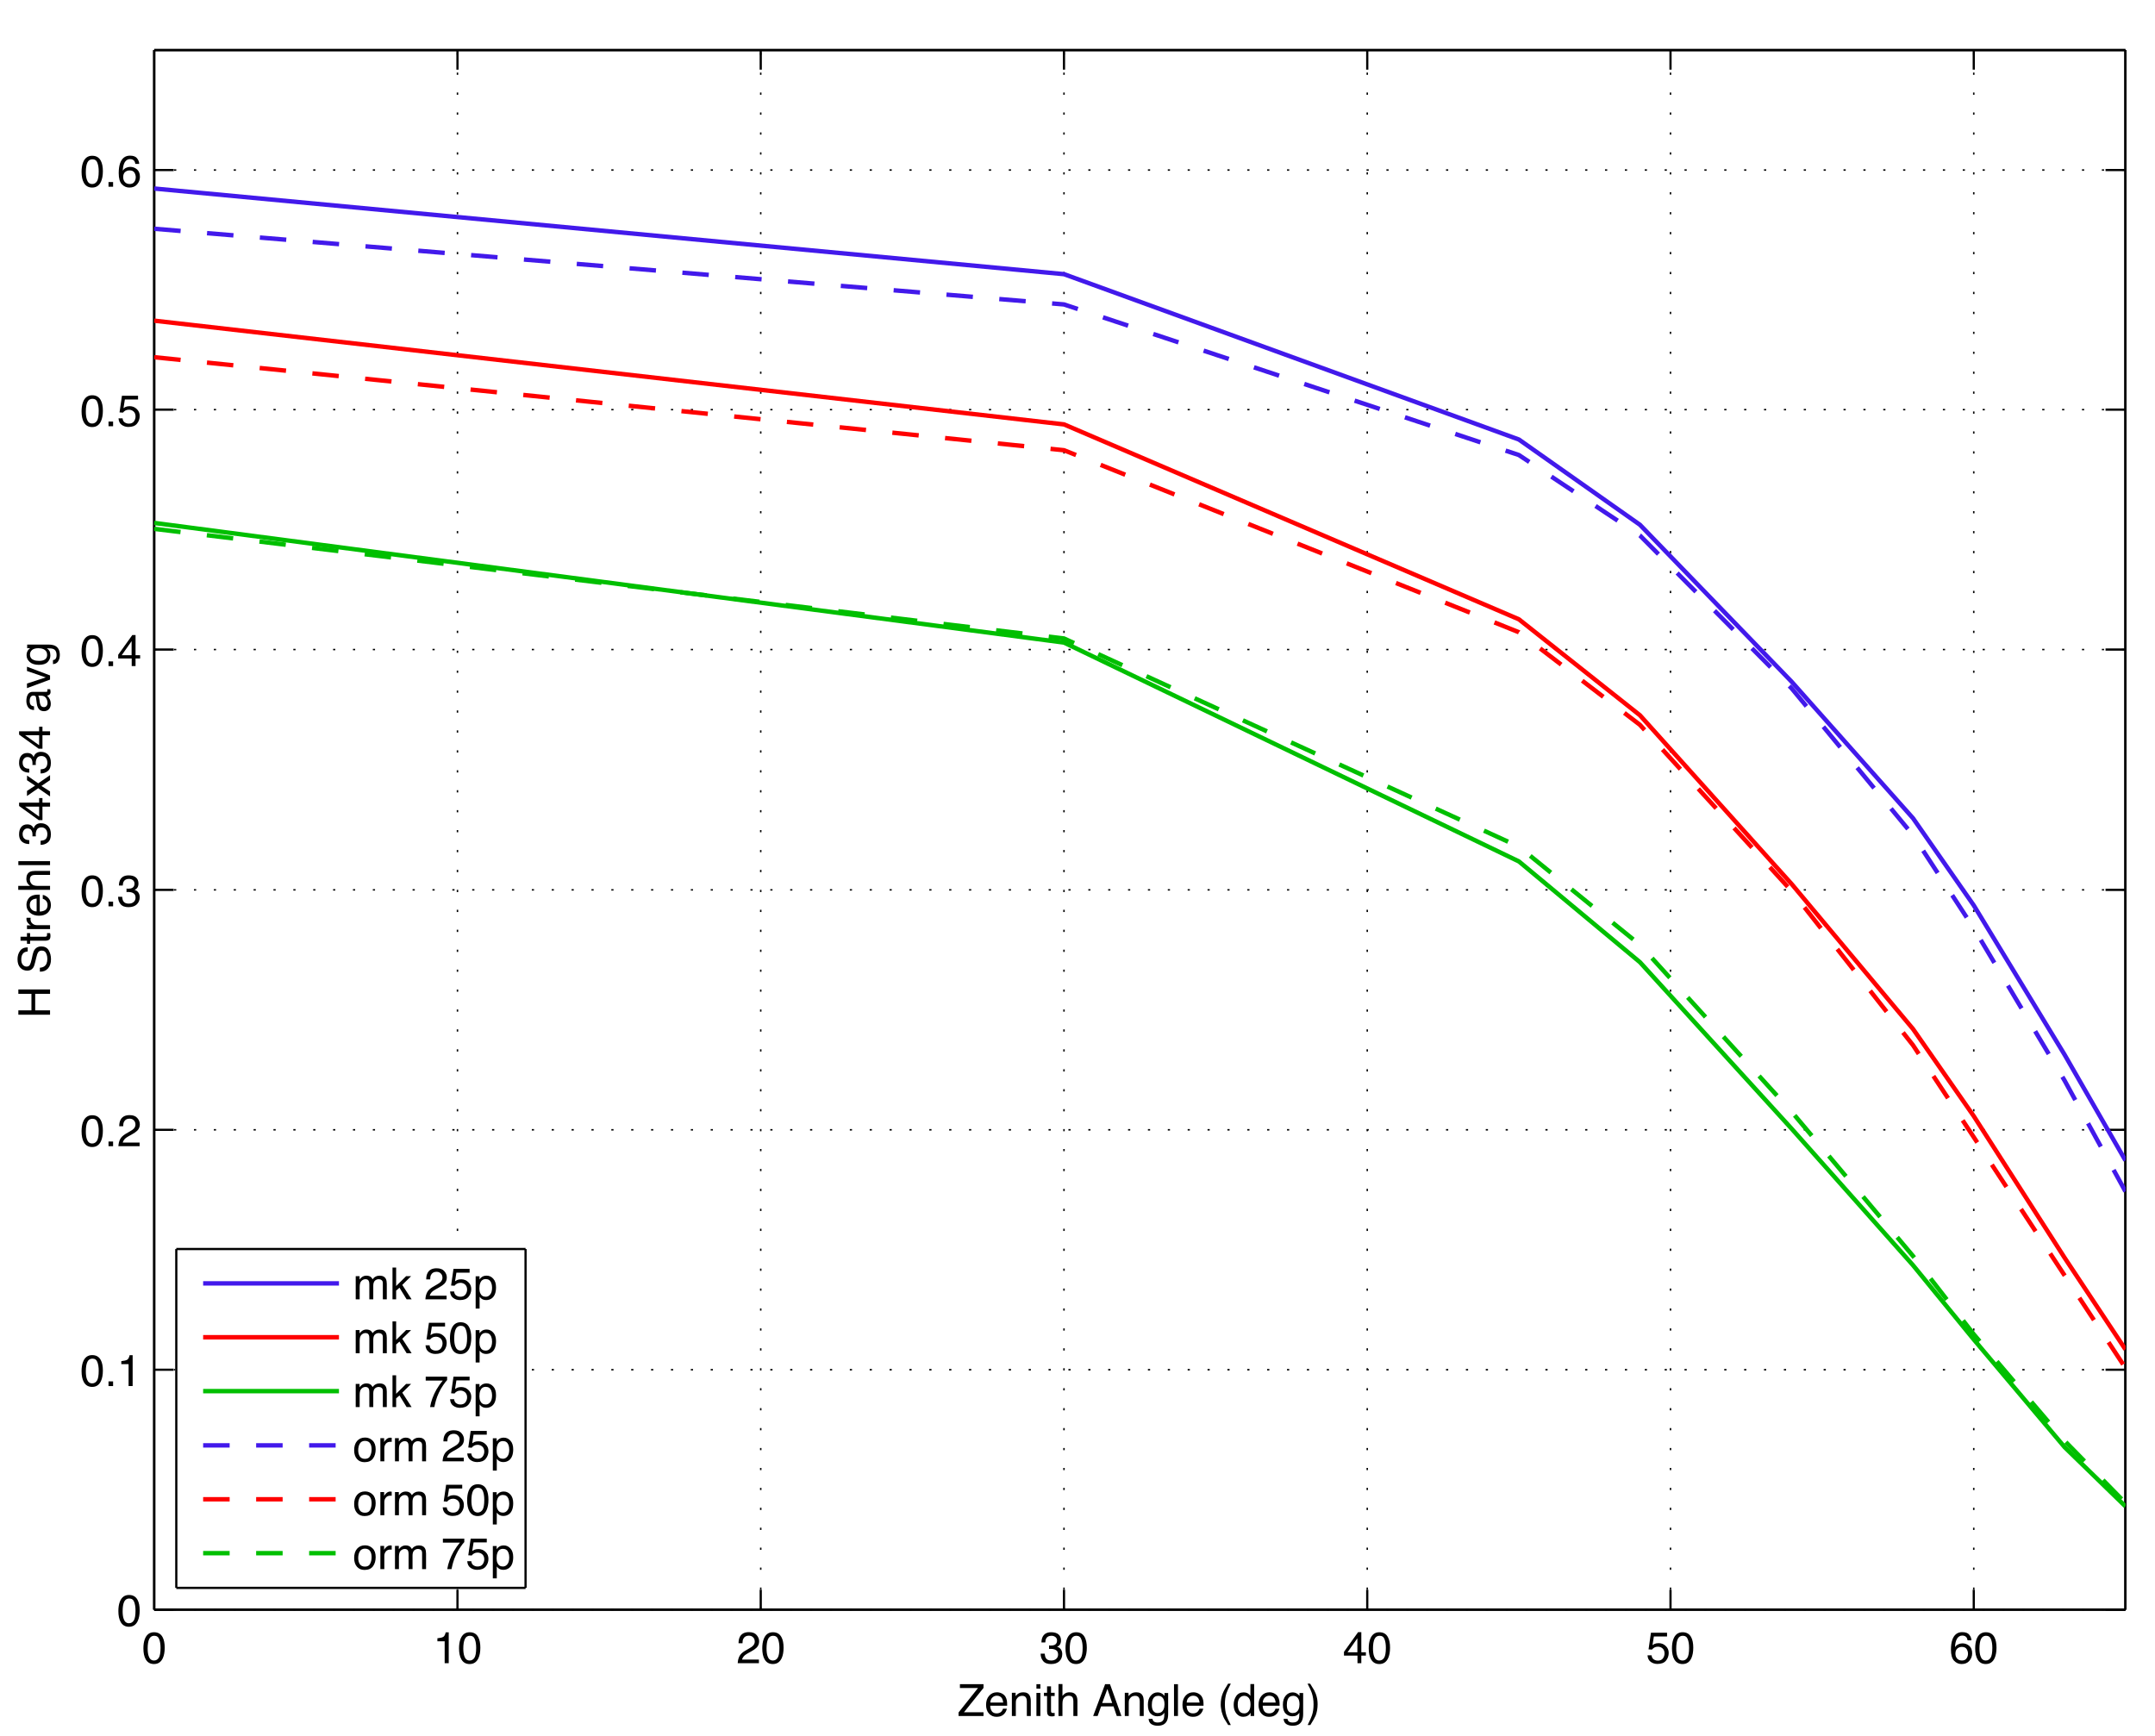 <?xml version="1.0" encoding="UTF-8"?>
<svg xmlns="http://www.w3.org/2000/svg" xmlns:xlink="http://www.w3.org/1999/xlink" width="324pt" height="261pt" viewBox="0 0 324 261" version="1.1">
<defs>
<g>
<symbol overflow="visible" id="glyph0-0">
<path style="stroke:none;" d="M 0.219 0 L 0.219 -4.781 L 4 -4.781 L 4 0 Z M 3.391 -0.594 L 3.391 -4.172 L 0.812 -4.172 L 0.812 -0.594 Z M 3.391 -0.594 "/>
</symbol>
<symbol overflow="visible" id="glyph0-1">
<path style="stroke:none;" d="M 1.797 -4.656 C 2.398 -4.656 2.832 -4.406 3.094 -3.906 C 3.301 -3.52 3.406 -2.992 3.406 -2.328 C 3.406 -1.703 3.312 -1.18 3.125 -0.766 C 2.852 -0.172 2.41 0.125 1.797 0.125 C 1.234 0.125 0.816 -0.113 0.547 -0.594 C 0.316 -1 0.203 -1.547 0.203 -2.234 C 0.203 -2.766 0.27 -3.219 0.406 -3.594 C 0.664 -4.301 1.129 -4.656 1.797 -4.656 Z M 1.797 -0.406 C 2.098 -0.406 2.336 -0.539 2.516 -0.812 C 2.691 -1.082 2.781 -1.582 2.781 -2.312 C 2.781 -2.844 2.711 -3.273 2.578 -3.609 C 2.453 -3.953 2.203 -4.125 1.828 -4.125 C 1.484 -4.125 1.234 -3.961 1.078 -3.641 C 0.922 -3.316 0.844 -2.836 0.844 -2.203 C 0.844 -1.734 0.895 -1.352 1 -1.062 C 1.145 -0.625 1.41 -0.406 1.797 -0.406 Z M 1.797 -0.406 "/>
</symbol>
<symbol overflow="visible" id="glyph0-2">
<path style="stroke:none;" d="M 0.641 -3.297 L 0.641 -3.75 C 1.055 -3.789 1.348 -3.859 1.516 -3.953 C 1.68 -4.047 1.805 -4.273 1.891 -4.641 L 2.344 -4.641 L 2.344 0 L 1.734 0 L 1.734 -3.297 Z M 0.641 -3.297 "/>
</symbol>
<symbol overflow="visible" id="glyph0-3">
<path style="stroke:none;" d="M 0.203 0 C 0.223 -0.395 0.305 -0.738 0.453 -1.031 C 0.598 -1.332 0.879 -1.609 1.297 -1.859 L 1.922 -2.219 C 2.203 -2.375 2.395 -2.508 2.5 -2.625 C 2.676 -2.812 2.766 -3.02 2.766 -3.25 C 2.766 -3.52 2.68 -3.734 2.516 -3.891 C 2.359 -4.055 2.145 -4.141 1.875 -4.141 C 1.477 -4.141 1.203 -3.984 1.047 -3.672 C 0.961 -3.516 0.922 -3.289 0.922 -3 L 0.328 -3 C 0.328 -3.406 0.398 -3.738 0.547 -4 C 0.797 -4.445 1.242 -4.672 1.891 -4.672 C 2.422 -4.672 2.805 -4.523 3.047 -4.234 C 3.297 -3.953 3.422 -3.633 3.422 -3.281 C 3.422 -2.906 3.289 -2.586 3.031 -2.328 C 2.875 -2.172 2.602 -1.984 2.219 -1.766 L 1.766 -1.516 C 1.555 -1.398 1.391 -1.289 1.266 -1.188 C 1.047 -0.988 0.91 -0.773 0.859 -0.547 L 3.391 -0.547 L 3.391 0 Z M 0.203 0 "/>
</symbol>
<symbol overflow="visible" id="glyph0-4">
<path style="stroke:none;" d="M 1.719 0.125 C 1.176 0.125 0.781 -0.023 0.531 -0.328 C 0.281 -0.629 0.156 -1 0.156 -1.438 L 0.766 -1.438 C 0.797 -1.133 0.852 -0.914 0.938 -0.781 C 1.082 -0.531 1.352 -0.406 1.75 -0.406 C 2.062 -0.406 2.312 -0.488 2.5 -0.656 C 2.688 -0.82 2.781 -1.035 2.781 -1.297 C 2.781 -1.609 2.68 -1.828 2.484 -1.953 C 2.285 -2.086 2.016 -2.156 1.672 -2.156 C 1.629 -2.156 1.586 -2.156 1.547 -2.156 C 1.504 -2.156 1.461 -2.148 1.422 -2.141 L 1.422 -2.672 C 1.484 -2.66 1.535 -2.656 1.578 -2.656 C 1.617 -2.656 1.664 -2.656 1.719 -2.656 C 1.938 -2.656 2.113 -2.688 2.25 -2.75 C 2.5 -2.875 2.625 -3.094 2.625 -3.406 C 2.625 -3.633 2.539 -3.812 2.375 -3.938 C 2.207 -4.062 2.016 -4.125 1.797 -4.125 C 1.41 -4.125 1.145 -3.992 1 -3.734 C 0.914 -3.586 0.867 -3.383 0.859 -3.125 L 0.281 -3.125 C 0.281 -3.469 0.348 -3.766 0.484 -4.016 C 0.723 -4.441 1.141 -4.656 1.734 -4.656 C 2.211 -4.656 2.578 -4.551 2.828 -4.344 C 3.086 -4.133 3.219 -3.828 3.219 -3.422 C 3.219 -3.141 3.145 -2.91 3 -2.734 C 2.906 -2.617 2.781 -2.531 2.625 -2.469 C 2.875 -2.406 3.066 -2.273 3.203 -2.078 C 3.336 -1.891 3.406 -1.656 3.406 -1.375 C 3.406 -0.938 3.258 -0.578 2.969 -0.297 C 2.676 -0.016 2.258 0.125 1.719 0.125 Z M 1.719 0.125 "/>
</symbol>
<symbol overflow="visible" id="glyph0-5">
<path style="stroke:none;" d="M 2.188 -1.641 L 2.188 -3.75 L 0.703 -1.641 Z M 2.203 0 L 2.203 -1.141 L 0.172 -1.141 L 0.172 -1.703 L 2.297 -4.672 L 2.781 -4.672 L 2.781 -1.641 L 3.469 -1.641 L 3.469 -1.141 L 2.781 -1.141 L 2.781 0 Z M 2.203 0 "/>
</symbol>
<symbol overflow="visible" id="glyph0-6">
<path style="stroke:none;" d="M 0.828 -1.188 C 0.859 -0.852 1.008 -0.625 1.281 -0.5 C 1.414 -0.426 1.578 -0.391 1.766 -0.391 C 2.109 -0.391 2.363 -0.5 2.531 -0.719 C 2.695 -0.945 2.781 -1.195 2.781 -1.469 C 2.781 -1.789 2.68 -2.039 2.484 -2.219 C 2.285 -2.395 2.051 -2.484 1.781 -2.484 C 1.57 -2.484 1.395 -2.441 1.25 -2.359 C 1.113 -2.285 0.992 -2.18 0.891 -2.047 L 0.375 -2.078 L 0.734 -4.578 L 3.156 -4.578 L 3.156 -4.016 L 1.172 -4.016 L 0.969 -2.719 C 1.082 -2.801 1.188 -2.863 1.281 -2.906 C 1.457 -2.977 1.66 -3.016 1.891 -3.016 C 2.305 -3.016 2.66 -2.875 2.953 -2.594 C 3.254 -2.32 3.406 -1.973 3.406 -1.547 C 3.406 -1.109 3.27 -0.723 3 -0.391 C 2.727 -0.055 2.297 0.109 1.703 0.109 C 1.328 0.109 0.992 0.004 0.703 -0.203 C 0.41 -0.41 0.25 -0.738 0.219 -1.188 Z M 0.828 -1.188 "/>
</symbol>
<symbol overflow="visible" id="glyph0-7">
<path style="stroke:none;" d="M 1.938 -4.672 C 2.457 -4.672 2.816 -4.535 3.016 -4.266 C 3.223 -3.992 3.328 -3.719 3.328 -3.438 L 2.75 -3.438 C 2.719 -3.625 2.664 -3.77 2.594 -3.875 C 2.445 -4.062 2.234 -4.156 1.953 -4.156 C 1.629 -4.156 1.367 -4.004 1.172 -3.703 C 0.984 -3.398 0.879 -2.969 0.859 -2.406 C 0.984 -2.602 1.148 -2.75 1.359 -2.844 C 1.547 -2.938 1.754 -2.984 1.984 -2.984 C 2.367 -2.984 2.707 -2.859 3 -2.609 C 3.289 -2.359 3.438 -1.984 3.438 -1.484 C 3.438 -1.066 3.297 -0.691 3.016 -0.359 C 2.742 -0.035 2.352 0.125 1.844 0.125 C 1.414 0.125 1.039 -0.039 0.719 -0.375 C 0.406 -0.707 0.25 -1.266 0.25 -2.047 C 0.25 -2.617 0.316 -3.109 0.453 -3.516 C 0.723 -4.285 1.219 -4.672 1.938 -4.672 Z M 1.906 -0.406 C 2.207 -0.406 2.43 -0.504 2.578 -0.703 C 2.734 -0.91 2.812 -1.156 2.812 -1.438 C 2.812 -1.676 2.742 -1.906 2.609 -2.125 C 2.473 -2.344 2.227 -2.453 1.875 -2.453 C 1.625 -2.453 1.398 -2.367 1.203 -2.203 C 1.016 -2.035 0.922 -1.781 0.922 -1.438 C 0.922 -1.145 1.004 -0.898 1.172 -0.703 C 1.348 -0.504 1.594 -0.406 1.906 -0.406 Z M 1.906 -0.406 "/>
</symbol>
<symbol overflow="visible" id="glyph0-8">
<path style="stroke:none;" d="M 0.562 -0.703 L 1.25 -0.703 L 1.25 0 L 0.562 0 Z M 0.562 -0.703 "/>
</symbol>
<symbol overflow="visible" id="glyph0-9">
<path style="stroke:none;" d="M 0.156 -0.531 L 3.078 -4.203 L 0.359 -4.203 L 0.359 -4.781 L 3.906 -4.781 L 3.906 -4.219 L 0.969 -0.562 L 3.906 -0.562 L 3.906 0 L 0.156 0 Z M 2.141 -4.781 Z M 2.141 -4.781 "/>
</symbol>
<symbol overflow="visible" id="glyph0-10">
<path style="stroke:none;" d="M 1.875 -3.562 C 2.125 -3.562 2.363 -3.504 2.594 -3.391 C 2.82 -3.273 3 -3.125 3.125 -2.938 C 3.238 -2.758 3.316 -2.555 3.359 -2.328 C 3.391 -2.16 3.406 -1.898 3.406 -1.547 L 0.859 -1.547 C 0.867 -1.203 0.953 -0.922 1.109 -0.703 C 1.266 -0.492 1.504 -0.391 1.828 -0.391 C 2.141 -0.391 2.383 -0.488 2.562 -0.688 C 2.664 -0.801 2.738 -0.938 2.781 -1.094 L 3.359 -1.094 C 3.336 -0.969 3.285 -0.82 3.203 -0.656 C 3.117 -0.5 3.023 -0.375 2.922 -0.281 C 2.742 -0.102 2.523 0.016 2.266 0.078 C 2.117 0.109 1.957 0.125 1.781 0.125 C 1.352 0.125 0.988 -0.031 0.688 -0.344 C 0.383 -0.664 0.234 -1.109 0.234 -1.672 C 0.234 -2.234 0.383 -2.688 0.688 -3.031 C 0.988 -3.383 1.383 -3.562 1.875 -3.562 Z M 2.812 -2.016 C 2.781 -2.273 2.723 -2.477 2.641 -2.625 C 2.484 -2.906 2.219 -3.047 1.844 -3.047 C 1.57 -3.047 1.344 -2.945 1.156 -2.75 C 0.977 -2.562 0.883 -2.316 0.875 -2.016 Z M 1.812 -3.562 Z M 1.812 -3.562 "/>
</symbol>
<symbol overflow="visible" id="glyph0-11">
<path style="stroke:none;" d="M 0.422 -3.484 L 0.984 -3.484 L 0.984 -2.984 C 1.148 -3.191 1.32 -3.336 1.5 -3.422 C 1.688 -3.516 1.895 -3.562 2.125 -3.562 C 2.613 -3.562 2.941 -3.391 3.109 -3.047 C 3.211 -2.859 3.266 -2.586 3.266 -2.234 L 3.266 0 L 2.672 0 L 2.672 -2.188 C 2.672 -2.406 2.641 -2.578 2.578 -2.703 C 2.473 -2.922 2.281 -3.031 2 -3.031 C 1.863 -3.031 1.754 -3.016 1.672 -2.984 C 1.504 -2.941 1.363 -2.848 1.25 -2.703 C 1.145 -2.586 1.078 -2.469 1.047 -2.344 C 1.023 -2.227 1.016 -2.055 1.016 -1.828 L 1.016 0 L 0.422 0 Z M 1.797 -3.562 Z M 1.797 -3.562 "/>
</symbol>
<symbol overflow="visible" id="glyph0-12">
<path style="stroke:none;" d="M 0.422 -3.469 L 1.016 -3.469 L 1.016 0 L 0.422 0 Z M 0.422 -4.781 L 1.016 -4.781 L 1.016 -4.109 L 0.422 -4.109 Z M 0.422 -4.781 "/>
</symbol>
<symbol overflow="visible" id="glyph0-13">
<path style="stroke:none;" d="M 0.547 -4.453 L 1.141 -4.453 L 1.141 -3.484 L 1.688 -3.484 L 1.688 -3 L 1.141 -3 L 1.141 -0.734 C 1.141 -0.609 1.18 -0.523 1.266 -0.484 C 1.305 -0.461 1.379 -0.453 1.484 -0.453 C 1.516 -0.453 1.547 -0.453 1.578 -0.453 C 1.609 -0.453 1.645 -0.457 1.688 -0.469 L 1.688 0 C 1.625 0.02 1.555 0.035 1.484 0.047 C 1.41 0.055 1.332 0.062 1.25 0.062 C 0.977 0.062 0.789 -0.004 0.688 -0.141 C 0.594 -0.285 0.547 -0.473 0.547 -0.703 L 0.547 -3 L 0.078 -3 L 0.078 -3.484 L 0.547 -3.484 Z M 0.547 -4.453 "/>
</symbol>
<symbol overflow="visible" id="glyph0-14">
<path style="stroke:none;" d="M 0.422 -4.797 L 1.016 -4.797 L 1.016 -3.016 C 1.148 -3.18 1.273 -3.301 1.391 -3.375 C 1.578 -3.5 1.812 -3.562 2.094 -3.562 C 2.594 -3.562 2.93 -3.383 3.109 -3.031 C 3.211 -2.844 3.266 -2.578 3.266 -2.234 L 3.266 0 L 2.656 0 L 2.656 -2.188 C 2.656 -2.445 2.625 -2.633 2.562 -2.75 C 2.457 -2.945 2.258 -3.047 1.969 -3.047 C 1.727 -3.047 1.508 -2.961 1.312 -2.797 C 1.113 -2.629 1.016 -2.312 1.016 -1.844 L 1.016 0 L 0.422 0 Z M 0.422 -4.797 "/>
</symbol>
<symbol overflow="visible" id="glyph0-15">
<path style="stroke:none;" d=""/>
</symbol>
<symbol overflow="visible" id="glyph0-16">
<path style="stroke:none;" d="M 2.953 -1.953 L 2.234 -4.062 L 1.453 -1.953 Z M 1.891 -4.781 L 2.625 -4.781 L 4.344 0 L 3.641 0 L 3.156 -1.438 L 1.281 -1.438 L 0.766 0 L 0.094 0 Z M 1.891 -4.781 "/>
</symbol>
<symbol overflow="visible" id="glyph0-17">
<path style="stroke:none;" d="M 1.656 -3.547 C 1.926 -3.547 2.16 -3.477 2.359 -3.344 C 2.473 -3.27 2.586 -3.16 2.703 -3.016 L 2.703 -3.453 L 3.25 -3.453 L 3.25 -0.281 C 3.25 0.156 3.18 0.504 3.047 0.766 C 2.805 1.234 2.348 1.469 1.672 1.469 C 1.297 1.469 0.977 1.383 0.719 1.219 C 0.469 1.051 0.332 0.789 0.312 0.438 L 0.891 0.438 C 0.922 0.594 0.977 0.711 1.062 0.797 C 1.195 0.922 1.406 0.984 1.688 0.984 C 2.133 0.984 2.426 0.828 2.562 0.516 C 2.645 0.328 2.688 -0.004 2.688 -0.484 C 2.562 -0.305 2.414 -0.172 2.25 -0.078 C 2.094 0.004 1.879 0.047 1.609 0.047 C 1.234 0.047 0.906 -0.086 0.625 -0.359 C 0.344 -0.629 0.203 -1.07 0.203 -1.688 C 0.203 -2.27 0.344 -2.723 0.625 -3.047 C 0.906 -3.379 1.25 -3.547 1.656 -3.547 Z M 2.703 -1.75 C 2.703 -2.188 2.613 -2.508 2.438 -2.719 C 2.258 -2.926 2.035 -3.031 1.766 -3.031 C 1.348 -3.031 1.066 -2.836 0.922 -2.453 C 0.836 -2.242 0.797 -1.973 0.797 -1.641 C 0.797 -1.242 0.875 -0.941 1.031 -0.734 C 1.195 -0.535 1.41 -0.438 1.672 -0.438 C 2.098 -0.438 2.395 -0.625 2.562 -1 C 2.656 -1.219 2.703 -1.469 2.703 -1.75 Z M 1.719 -3.562 Z M 1.719 -3.562 "/>
</symbol>
<symbol overflow="visible" id="glyph0-18">
<path style="stroke:none;" d="M 0.438 -4.781 L 1.031 -4.781 L 1.031 0 L 0.438 0 Z M 0.438 -4.781 "/>
</symbol>
<symbol overflow="visible" id="glyph0-19">
<path style="stroke:none;" d="M 1.969 -4.859 C 1.625 -4.191 1.398 -3.703 1.297 -3.391 C 1.148 -2.922 1.078 -2.375 1.078 -1.75 C 1.078 -1.125 1.16 -0.551 1.328 -0.031 C 1.441 0.289 1.656 0.754 1.969 1.359 L 1.578 1.359 C 1.266 0.867 1.066 0.551 0.984 0.406 C 0.91 0.27 0.832 0.086 0.75 -0.141 C 0.625 -0.461 0.539 -0.805 0.5 -1.172 C 0.469 -1.359 0.453 -1.535 0.453 -1.703 C 0.453 -2.348 0.555 -2.922 0.766 -3.422 C 0.891 -3.742 1.156 -4.223 1.562 -4.859 Z M 1.969 -4.859 "/>
</symbol>
<symbol overflow="visible" id="glyph0-20">
<path style="stroke:none;" d="M 0.797 -1.703 C 0.797 -1.328 0.875 -1.016 1.031 -0.766 C 1.188 -0.516 1.441 -0.391 1.797 -0.391 C 2.066 -0.391 2.285 -0.504 2.453 -0.734 C 2.629 -0.961 2.719 -1.297 2.719 -1.734 C 2.719 -2.18 2.629 -2.508 2.453 -2.719 C 2.273 -2.926 2.051 -3.031 1.781 -3.031 C 1.488 -3.031 1.25 -2.914 1.062 -2.688 C 0.883 -2.469 0.797 -2.141 0.797 -1.703 Z M 1.672 -3.547 C 1.941 -3.547 2.164 -3.488 2.344 -3.375 C 2.445 -3.312 2.566 -3.195 2.703 -3.031 L 2.703 -4.797 L 3.266 -4.797 L 3.266 0 L 2.734 0 L 2.734 -0.484 C 2.598 -0.266 2.438 -0.109 2.25 -0.016 C 2.062 0.078 1.848 0.125 1.609 0.125 C 1.223 0.125 0.891 -0.035 0.609 -0.359 C 0.328 -0.691 0.188 -1.129 0.188 -1.672 C 0.188 -2.172 0.312 -2.609 0.562 -2.984 C 0.82 -3.359 1.191 -3.547 1.672 -3.547 Z M 1.672 -3.547 "/>
</symbol>
<symbol overflow="visible" id="glyph0-21">
<path style="stroke:none;" d="M 0.234 1.359 C 0.578 0.68 0.797 0.191 0.891 -0.109 C 1.047 -0.578 1.125 -1.125 1.125 -1.75 C 1.125 -2.375 1.035 -2.945 0.859 -3.469 C 0.754 -3.789 0.539 -4.254 0.219 -4.859 L 0.609 -4.859 C 0.941 -4.316 1.145 -3.984 1.219 -3.859 C 1.289 -3.734 1.367 -3.562 1.453 -3.344 C 1.555 -3.07 1.629 -2.805 1.672 -2.547 C 1.711 -2.285 1.734 -2.031 1.734 -1.781 C 1.734 -1.145 1.633 -0.57 1.438 -0.062 C 1.301 0.258 1.035 0.734 0.641 1.359 Z M 0.234 1.359 "/>
</symbol>
<symbol overflow="visible" id="glyph0-22">
<path style="stroke:none;" d="M 0.422 -3.484 L 1 -3.484 L 1 -2.984 C 1.145 -3.16 1.27 -3.285 1.375 -3.359 C 1.57 -3.492 1.789 -3.562 2.031 -3.562 C 2.312 -3.562 2.535 -3.492 2.703 -3.359 C 2.797 -3.273 2.883 -3.16 2.969 -3.016 C 3.094 -3.203 3.242 -3.336 3.422 -3.422 C 3.598 -3.516 3.797 -3.562 4.016 -3.562 C 4.484 -3.562 4.801 -3.391 4.969 -3.047 C 5.051 -2.867 5.094 -2.625 5.094 -2.312 L 5.094 0 L 4.5 0 L 4.5 -2.422 C 4.5 -2.648 4.438 -2.805 4.312 -2.891 C 4.195 -2.984 4.055 -3.031 3.891 -3.031 C 3.66 -3.031 3.461 -2.953 3.297 -2.797 C 3.141 -2.641 3.062 -2.383 3.062 -2.031 L 3.062 0 L 2.469 0 L 2.469 -2.266 C 2.469 -2.504 2.438 -2.676 2.375 -2.781 C 2.289 -2.945 2.129 -3.031 1.891 -3.031 C 1.66 -3.031 1.457 -2.941 1.281 -2.766 C 1.102 -2.598 1.016 -2.289 1.016 -1.844 L 1.016 0 L 0.422 0 Z M 0.422 -3.484 "/>
</symbol>
<symbol overflow="visible" id="glyph0-23">
<path style="stroke:none;" d="M 0.422 -4.781 L 0.969 -4.781 L 0.969 -2 L 2.469 -3.484 L 3.219 -3.484 L 1.891 -2.172 L 3.297 0 L 2.547 0 L 1.469 -1.75 L 0.969 -1.312 L 0.969 0 L 0.422 0 Z M 0.422 -4.781 "/>
</symbol>
<symbol overflow="visible" id="glyph0-24">
<path style="stroke:none;" d="M 1.891 -0.391 C 2.16 -0.391 2.383 -0.504 2.562 -0.734 C 2.75 -0.961 2.844 -1.305 2.844 -1.766 C 2.844 -2.035 2.801 -2.273 2.719 -2.484 C 2.57 -2.859 2.297 -3.047 1.891 -3.047 C 1.484 -3.047 1.207 -2.844 1.062 -2.438 C 0.977 -2.227 0.938 -1.957 0.938 -1.625 C 0.938 -1.352 0.977 -1.125 1.062 -0.938 C 1.219 -0.57 1.492 -0.391 1.891 -0.391 Z M 0.375 -3.469 L 0.953 -3.469 L 0.953 -3 C 1.066 -3.156 1.191 -3.281 1.328 -3.375 C 1.523 -3.5 1.758 -3.562 2.031 -3.562 C 2.414 -3.562 2.742 -3.41 3.016 -3.109 C 3.297 -2.805 3.438 -2.375 3.438 -1.812 C 3.438 -1.051 3.238 -0.508 2.844 -0.188 C 2.594 0.008 2.301 0.109 1.969 0.109 C 1.707 0.109 1.488 0.051 1.312 -0.062 C 1.207 -0.125 1.094 -0.234 0.969 -0.391 L 0.969 1.391 L 0.375 1.391 Z M 0.375 -3.469 "/>
</symbol>
<symbol overflow="visible" id="glyph0-25">
<path style="stroke:none;" d="M 3.469 -4.578 L 3.469 -4.062 C 3.32 -3.914 3.125 -3.66 2.875 -3.297 C 2.625 -2.941 2.406 -2.555 2.219 -2.141 C 2.031 -1.734 1.891 -1.363 1.797 -1.031 C 1.734 -0.82 1.648 -0.477 1.547 0 L 0.906 0 C 1.051 -0.883 1.375 -1.77 1.875 -2.656 C 2.176 -3.164 2.488 -3.609 2.812 -3.984 L 0.25 -3.984 L 0.25 -4.578 Z M 3.469 -4.578 "/>
</symbol>
<symbol overflow="visible" id="glyph0-26">
<path style="stroke:none;" d="M 1.812 -0.375 C 2.195 -0.375 2.457 -0.52 2.594 -0.812 C 2.738 -1.102 2.812 -1.43 2.812 -1.797 C 2.812 -2.117 2.758 -2.383 2.656 -2.594 C 2.5 -2.914 2.219 -3.078 1.812 -3.078 C 1.457 -3.078 1.195 -2.938 1.031 -2.656 C 0.875 -2.383 0.797 -2.055 0.797 -1.672 C 0.797 -1.305 0.875 -1 1.031 -0.75 C 1.195 -0.5 1.457 -0.375 1.812 -0.375 Z M 1.828 -3.578 C 2.273 -3.578 2.648 -3.426 2.953 -3.125 C 3.266 -2.832 3.422 -2.395 3.422 -1.812 C 3.422 -1.25 3.285 -0.785 3.016 -0.422 C 2.742 -0.055 2.32 0.125 1.75 0.125 C 1.27 0.125 0.891 -0.035 0.609 -0.359 C 0.328 -0.68 0.188 -1.117 0.188 -1.672 C 0.188 -2.254 0.332 -2.719 0.625 -3.062 C 0.926 -3.406 1.328 -3.578 1.828 -3.578 Z M 1.812 -3.562 Z M 1.812 -3.562 "/>
</symbol>
<symbol overflow="visible" id="glyph0-27">
<path style="stroke:none;" d="M 0.438 -3.484 L 1 -3.484 L 1 -2.875 C 1.039 -3 1.148 -3.145 1.328 -3.312 C 1.504 -3.477 1.711 -3.562 1.953 -3.562 C 1.961 -3.562 1.977 -3.555 2 -3.547 C 2.031 -3.547 2.078 -3.547 2.141 -3.547 L 2.141 -2.922 C 2.098 -2.93 2.062 -2.938 2.031 -2.938 C 2.008 -2.938 1.977 -2.938 1.938 -2.938 C 1.645 -2.938 1.422 -2.844 1.266 -2.656 C 1.109 -2.469 1.031 -2.25 1.031 -2 L 1.031 0 L 0.438 0 Z M 0.438 -3.484 "/>
</symbol>
<symbol overflow="visible" id="glyph1-0">
<path style="stroke:none;" d="M 0 -0.219 L -4.766 -0.219 L -4.766 -4 L 0 -4 Z M -0.594 -3.406 L -4.172 -3.406 L -4.172 -0.812 L -0.594 -0.812 Z M -0.594 -3.406 "/>
</symbol>
<symbol overflow="visible" id="glyph1-1">
<path style="stroke:none;" d="M -4.766 -0.516 L -4.766 -1.172 L -2.797 -1.172 L -2.797 -3.656 L -4.766 -3.656 L -4.766 -4.312 L 0 -4.312 L 0 -3.656 L -2.234 -3.656 L -2.234 -1.172 L 0 -1.172 L 0 -0.516 Z M -4.766 -0.516 "/>
</symbol>
<symbol overflow="visible" id="glyph1-2">
<path style="stroke:none;" d=""/>
</symbol>
<symbol overflow="visible" id="glyph1-3">
<path style="stroke:none;" d="M -1.531 -0.922 C -1.258 -0.941 -1.039 -1.008 -0.875 -1.125 C -0.562 -1.332 -0.406 -1.707 -0.406 -2.25 C -0.406 -2.5 -0.441 -2.723 -0.516 -2.922 C -0.641 -3.305 -0.879 -3.5 -1.234 -3.5 C -1.492 -3.5 -1.676 -3.414 -1.781 -3.25 C -1.895 -3.082 -1.988 -2.828 -2.062 -2.484 L -2.219 -1.828 C -2.312 -1.41 -2.414 -1.113 -2.531 -0.938 C -2.727 -0.633 -3.023 -0.484 -3.422 -0.484 C -3.848 -0.484 -4.195 -0.629 -4.469 -0.922 C -4.75 -1.223 -4.891 -1.645 -4.891 -2.188 C -4.891 -2.688 -4.766 -3.109 -4.516 -3.453 C -4.273 -3.805 -3.891 -3.984 -3.359 -3.984 L -3.359 -3.375 C -3.617 -3.344 -3.816 -3.273 -3.953 -3.172 C -4.203 -2.973 -4.328 -2.641 -4.328 -2.172 C -4.328 -1.785 -4.242 -1.508 -4.078 -1.344 C -3.922 -1.176 -3.738 -1.094 -3.531 -1.094 C -3.289 -1.094 -3.117 -1.191 -3.016 -1.391 C -2.941 -1.516 -2.852 -1.801 -2.75 -2.25 L -2.609 -2.922 C -2.535 -3.242 -2.43 -3.492 -2.297 -3.672 C -2.078 -3.973 -1.754 -4.125 -1.328 -4.125 C -0.805 -4.125 -0.43 -3.93 -0.203 -3.547 C 0.023 -3.16 0.141 -2.711 0.141 -2.203 C 0.141 -1.609 -0.008 -1.145 -0.312 -0.812 C -0.613 -0.477 -1.02 -0.316 -1.531 -0.328 Z M -4.891 -2.234 Z M -4.891 -2.234 "/>
</symbol>
<symbol overflow="visible" id="glyph1-4">
<path style="stroke:none;" d="M -4.438 -0.547 L -4.438 -1.141 L -3.469 -1.141 L -3.469 -1.688 L -3 -1.688 L -3 -1.141 L -0.734 -1.141 C -0.609 -1.141 -0.523 -1.18 -0.484 -1.266 C -0.461 -1.305 -0.453 -1.379 -0.453 -1.484 C -0.453 -1.516 -0.453 -1.547 -0.453 -1.578 C -0.453 -1.609 -0.453 -1.645 -0.453 -1.688 L 0 -1.688 C 0.02 -1.625 0.035 -1.555 0.047 -1.484 C 0.055 -1.41 0.062 -1.332 0.062 -1.25 C 0.062 -0.977 -0.004 -0.789 -0.141 -0.688 C -0.285 -0.594 -0.473 -0.547 -0.703 -0.547 L -3 -0.547 L -3 -0.078 L -3.469 -0.078 L -3.469 -0.547 Z M -4.438 -0.547 "/>
</symbol>
<symbol overflow="visible" id="glyph1-5">
<path style="stroke:none;" d="M -3.469 -0.438 L -3.469 -1 L -2.875 -1 C -2.988 -1.039 -3.129 -1.148 -3.297 -1.328 C -3.461 -1.516 -3.547 -1.723 -3.547 -1.953 C -3.547 -1.961 -3.547 -1.977 -3.547 -2 C -3.547 -2.031 -3.539 -2.078 -3.531 -2.141 L -2.922 -2.141 C -2.922 -2.109 -2.922 -2.078 -2.922 -2.047 C -2.93 -2.016 -2.938 -1.984 -2.938 -1.953 C -2.938 -1.648 -2.836 -1.422 -2.641 -1.266 C -2.453 -1.109 -2.238 -1.031 -2 -1.031 L 0 -1.031 L 0 -0.438 Z M -3.469 -0.438 "/>
</symbol>
<symbol overflow="visible" id="glyph1-6">
<path style="stroke:none;" d="M -3.547 -1.875 C -3.547 -2.125 -3.488 -2.363 -3.375 -2.594 C -3.258 -2.82 -3.109 -3 -2.922 -3.125 C -2.754 -3.238 -2.551 -3.316 -2.312 -3.359 C -2.156 -3.391 -1.898 -3.406 -1.547 -3.406 L -1.547 -0.859 C -1.191 -0.867 -0.906 -0.953 -0.688 -1.109 C -0.477 -1.266 -0.375 -1.508 -0.375 -1.844 C -0.375 -2.145 -0.477 -2.383 -0.688 -2.562 C -0.801 -2.664 -0.938 -2.738 -1.094 -2.781 L -1.094 -3.359 C -0.957 -3.348 -0.812 -3.297 -0.656 -3.203 C -0.5 -3.117 -0.375 -3.023 -0.281 -2.922 C -0.102 -2.742 0.016 -2.523 0.078 -2.266 C 0.109 -2.117 0.125 -1.957 0.125 -1.781 C 0.125 -1.352 -0.031 -0.988 -0.344 -0.688 C -0.664 -0.383 -1.109 -0.234 -1.672 -0.234 C -2.223 -0.234 -2.672 -0.383 -3.016 -0.688 C -3.367 -0.988 -3.547 -1.383 -3.547 -1.875 Z M -2.016 -2.812 C -2.266 -2.789 -2.469 -2.734 -2.625 -2.641 C -2.906 -2.484 -3.047 -2.219 -3.047 -1.844 C -3.047 -1.57 -2.945 -1.344 -2.75 -1.156 C -2.562 -0.977 -2.316 -0.883 -2.016 -0.875 Z M -3.562 -1.828 Z M -3.562 -1.828 "/>
</symbol>
<symbol overflow="visible" id="glyph1-7">
<path style="stroke:none;" d="M -4.781 -0.422 L -4.781 -1.016 L -3 -1.016 C -3.176 -1.148 -3.301 -1.273 -3.375 -1.391 C -3.5 -1.578 -3.562 -1.812 -3.562 -2.094 C -3.562 -2.594 -3.383 -2.938 -3.031 -3.125 C -2.832 -3.219 -2.566 -3.266 -2.234 -3.266 L 0 -3.266 L 0 -2.672 L -2.188 -2.672 C -2.445 -2.672 -2.633 -2.633 -2.75 -2.562 C -2.938 -2.457 -3.031 -2.258 -3.031 -1.969 C -3.031 -1.727 -2.945 -1.508 -2.781 -1.312 C -2.613 -1.113 -2.301 -1.016 -1.844 -1.016 L 0 -1.016 L 0 -0.422 Z M -4.781 -0.422 "/>
</symbol>
<symbol overflow="visible" id="glyph1-8">
<path style="stroke:none;" d="M -4.766 -0.438 L -4.766 -1.031 L 0 -1.031 L 0 -0.438 Z M -4.766 -0.438 "/>
</symbol>
<symbol overflow="visible" id="glyph1-9">
<path style="stroke:none;" d="M 0.125 -1.734 C 0.125 -1.18 -0.023 -0.781 -0.328 -0.531 C -0.629 -0.281 -0.992 -0.156 -1.422 -0.156 L -1.422 -0.766 C -1.117 -0.797 -0.898 -0.852 -0.766 -0.938 C -0.523 -1.094 -0.406 -1.367 -0.406 -1.766 C -0.406 -2.066 -0.484 -2.312 -0.641 -2.5 C -0.805 -2.688 -1.02 -2.781 -1.281 -2.781 C -1.602 -2.781 -1.828 -2.68 -1.953 -2.484 C -2.086 -2.285 -2.156 -2.016 -2.156 -1.672 C -2.156 -1.629 -2.148 -1.586 -2.141 -1.547 C -2.141 -1.504 -2.141 -1.469 -2.141 -1.438 L -2.656 -1.438 C -2.656 -1.488 -2.648 -1.535 -2.641 -1.578 C -2.641 -1.617 -2.641 -1.664 -2.641 -1.719 C -2.641 -1.938 -2.676 -2.113 -2.75 -2.25 C -2.863 -2.5 -3.078 -2.625 -3.391 -2.625 C -3.617 -2.625 -3.797 -2.539 -3.922 -2.375 C -4.055 -2.207 -4.125 -2.016 -4.125 -1.797 C -4.125 -1.41 -3.992 -1.145 -3.734 -1 C -3.586 -0.914 -3.383 -0.867 -3.125 -0.859 L -3.125 -0.281 C -3.469 -0.281 -3.758 -0.348 -4 -0.484 C -4.438 -0.723 -4.656 -1.141 -4.656 -1.734 C -4.656 -2.211 -4.547 -2.582 -4.328 -2.844 C -4.117 -3.102 -3.816 -3.234 -3.422 -3.234 C -3.129 -3.234 -2.895 -3.156 -2.719 -3 C -2.613 -2.906 -2.531 -2.781 -2.469 -2.625 C -2.395 -2.875 -2.266 -3.066 -2.078 -3.203 C -1.891 -3.336 -1.656 -3.406 -1.375 -3.406 C -0.926 -3.406 -0.562 -3.258 -0.281 -2.969 C -0.008 -2.676 0.125 -2.266 0.125 -1.734 Z M 0.125 -1.734 "/>
</symbol>
<symbol overflow="visible" id="glyph1-10">
<path style="stroke:none;" d="M -1.641 -2.203 L -3.75 -2.203 L -1.641 -0.703 Z M 0 -2.203 L -1.141 -2.203 L -1.141 -0.172 L -1.703 -0.172 L -4.656 -2.297 L -4.656 -2.797 L -1.641 -2.797 L -1.641 -3.484 L -1.141 -3.484 L -1.141 -2.797 L 0 -2.797 Z M 0 -2.203 "/>
</symbol>
<symbol overflow="visible" id="glyph1-11">
<path style="stroke:none;" d="M -3.469 -0.094 L -3.469 -0.859 L -2.25 -1.656 L -3.469 -2.469 L -3.453 -3.172 L -1.781 -2 L 0 -3.234 L 0 -2.484 L -1.297 -1.609 L 0 -0.781 L 0 -0.031 L -1.781 -1.266 Z M -3.469 -0.094 "/>
</symbol>
<symbol overflow="visible" id="glyph1-12">
<path style="stroke:none;" d="M -0.922 -0.875 C -0.754 -0.875 -0.617 -0.938 -0.516 -1.062 C -0.422 -1.188 -0.375 -1.332 -0.375 -1.5 C -0.375 -1.707 -0.422 -1.906 -0.516 -2.094 C -0.68 -2.426 -0.941 -2.594 -1.297 -2.594 L -1.766 -2.594 C -1.723 -2.52 -1.688 -2.426 -1.656 -2.312 C -1.625 -2.195 -1.602 -2.086 -1.594 -1.984 L -1.547 -1.625 C -1.516 -1.414 -1.469 -1.254 -1.406 -1.141 C -1.312 -0.961 -1.148 -0.875 -0.922 -0.875 Z M -2.109 -2.297 C -2.117 -2.43 -2.172 -2.52 -2.266 -2.562 C -2.316 -2.594 -2.395 -2.609 -2.5 -2.609 C -2.695 -2.609 -2.836 -2.535 -2.922 -2.391 C -3.016 -2.242 -3.062 -2.039 -3.062 -1.781 C -3.062 -1.477 -2.977 -1.258 -2.812 -1.125 C -2.727 -1.062 -2.594 -1.016 -2.406 -0.984 L -2.406 -0.438 C -2.832 -0.457 -3.129 -0.598 -3.297 -0.859 C -3.473 -1.129 -3.562 -1.441 -3.562 -1.797 C -3.562 -2.203 -3.484 -2.535 -3.328 -2.797 C -3.172 -3.047 -2.926 -3.172 -2.594 -3.172 L -0.594 -3.172 C -0.531 -3.172 -0.477 -3.18 -0.438 -3.203 C -0.406 -3.234 -0.391 -3.285 -0.391 -3.359 C -0.391 -3.391 -0.391 -3.422 -0.391 -3.453 C -0.398 -3.484 -0.41 -3.52 -0.422 -3.562 L 0.016 -3.562 C 0.047 -3.469 0.062 -3.395 0.062 -3.344 C 0.07 -3.301 0.078 -3.238 0.078 -3.156 C 0.078 -2.957 0.004 -2.812 -0.141 -2.719 C -0.211 -2.664 -0.316 -2.629 -0.453 -2.609 C -0.305 -2.492 -0.176 -2.32 -0.062 -2.094 C 0.051 -1.875 0.109 -1.629 0.109 -1.359 C 0.109 -1.035 0.016 -0.77 -0.172 -0.562 C -0.367 -0.363 -0.613 -0.266 -0.906 -0.266 C -1.227 -0.266 -1.477 -0.363 -1.656 -0.562 C -1.832 -0.77 -1.941 -1.035 -1.984 -1.359 Z M -3.562 -1.812 Z M -3.562 -1.812 "/>
</symbol>
<symbol overflow="visible" id="glyph1-13">
<path style="stroke:none;" d="M -3.469 -0.719 L -0.641 -1.641 L -3.469 -2.609 L -3.469 -3.25 L 0 -1.938 L 0 -1.312 L -3.469 -0.031 Z M -3.469 -0.719 "/>
</symbol>
<symbol overflow="visible" id="glyph1-14">
<path style="stroke:none;" d="M -3.531 -1.656 C -3.531 -1.926 -3.461 -2.164 -3.328 -2.375 C -3.254 -2.477 -3.145 -2.586 -3 -2.703 L -3.438 -2.703 L -3.438 -3.25 L -0.281 -3.25 C 0.156 -3.25 0.504 -3.188 0.766 -3.062 C 1.234 -2.812 1.469 -2.352 1.469 -1.688 C 1.469 -1.312 1.383 -0.992 1.219 -0.734 C 1.051 -0.473 0.789 -0.332 0.438 -0.312 L 0.438 -0.906 C 0.594 -0.926 0.711 -0.977 0.797 -1.062 C 0.922 -1.195 0.984 -1.406 0.984 -1.688 C 0.984 -2.133 0.828 -2.43 0.516 -2.578 C 0.328 -2.66 -0.004 -2.695 -0.484 -2.688 C -0.305 -2.57 -0.172 -2.43 -0.078 -2.266 C 0.004 -2.098 0.047 -1.879 0.047 -1.609 C 0.047 -1.234 -0.086 -0.906 -0.359 -0.625 C -0.629 -0.344 -1.07 -0.203 -1.688 -0.203 C -2.27 -0.203 -2.723 -0.344 -3.047 -0.625 C -3.367 -0.906 -3.531 -1.25 -3.531 -1.656 Z M -1.75 -2.703 C -2.176 -2.703 -2.492 -2.613 -2.703 -2.438 C -2.91 -2.258 -3.016 -2.035 -3.016 -1.766 C -3.016 -1.348 -2.82 -1.066 -2.438 -0.922 C -2.238 -0.836 -1.973 -0.797 -1.641 -0.797 C -1.242 -0.797 -0.941 -0.875 -0.734 -1.031 C -0.535 -1.195 -0.438 -1.414 -0.438 -1.688 C -0.438 -2.102 -0.625 -2.395 -1 -2.562 C -1.219 -2.656 -1.469 -2.703 -1.75 -2.703 Z M -3.562 -1.719 Z M -3.562 -1.719 "/>
</symbol>
</g>
<clipPath id="clip1">
  <path d="M 0.039 0 L 324 0 L 324 260.891 L 0.039 260.891 Z M 0.039 0 "/>
</clipPath>
<clipPath id="clip2">
  <path d="M 23.184 28 L 319.574 28 L 319.574 175 L 23.184 175 Z M 23.184 28 "/>
</clipPath>
<clipPath id="clip3">
  <path d="M 23.184 47 L 319.574 47 L 319.574 204 L 23.184 204 Z M 23.184 47 "/>
</clipPath>
<clipPath id="clip4">
  <path d="M 23.184 78 L 319.574 78 L 319.574 227 L 23.184 227 Z M 23.184 78 "/>
</clipPath>
<clipPath id="clip5">
  <path d="M 23.184 34 L 319.574 34 L 319.574 180 L 23.184 180 Z M 23.184 34 "/>
</clipPath>
<clipPath id="clip6">
  <path d="M 23.184 53 L 319.574 53 L 319.574 207 L 23.184 207 Z M 23.184 53 "/>
</clipPath>
<clipPath id="clip7">
  <path d="M 23.184 79 L 319.574 79 L 319.574 227 L 23.184 227 Z M 23.184 79 "/>
</clipPath>
</defs>
<g id="surface1">
<rect x="0" y="0" width="324" height="261" style="fill:rgb(100%,100%,100%);fill-opacity:1;stroke:none;"/>
<g clip-path="url(#clip1)" clip-rule="nonzero">
<path style=" stroke:none;fill-rule:nonzero;fill:rgb(100%,100%,100%);fill-opacity:1;" d="M 0.039 260.891 L 324.066 260.891 L 324.066 -0.027 L 0.039 -0.027 Z M 0.039 260.891 "/>
</g>
<path style=" stroke:none;fill-rule:nonzero;fill:rgb(100%,100%,100%);fill-opacity:1;" d="M 23.184 242.023 L 319.52 242.023 L 319.52 7.602 L 23.184 7.602 Z M 23.184 242.023 "/>
<path style="fill:none;stroke-width:0.5;stroke-linecap:butt;stroke-linejoin:round;stroke:rgb(100%,100%,100%);stroke-opacity:1;stroke-miterlimit:10;" d="M 34.919 28.501 L 34.919 380.583 L 481.252 380.583 L 481.252 28.501 L 34.919 28.501 " transform="matrix(0.664,0,0,-0.666,0,261)"/>
<path style="fill:none;stroke-width:0.333;stroke-linecap:butt;stroke-linejoin:round;stroke:rgb(0%,0%,0%);stroke-opacity:1;stroke-dasharray:0.5,4;stroke-miterlimit:10;" d="M 34.919 28.501 L 34.919 380.583 M 103.585 28.501 L 103.585 380.583 M 172.251 28.501 L 172.251 380.583 M 240.917 28.501 L 240.917 380.583 M 309.583 28.501 L 309.583 380.583 M 378.249 28.501 L 378.249 380.583 M 446.916 28.501 L 446.916 380.583 M 34.919 28.501 L 481.252 28.501 M 34.919 82.67 L 481.252 82.67 M 34.919 136.833 L 481.252 136.833 M 34.919 191.001 L 481.252 191.001 M 34.919 245.252 L 481.252 245.252 M 34.919 299.415 L 481.252 299.415 M 34.919 353.502 L 481.252 353.502 " transform="matrix(0.664,0,0,-0.666,0,261)"/>
<path style="fill:none;stroke-width:0.5;stroke-linecap:butt;stroke-linejoin:round;stroke:rgb(0%,0%,0%);stroke-opacity:1;stroke-miterlimit:10;" d="M 34.919 28.501 L 481.252 28.501 M 34.919 380.583 L 481.252 380.583 M 34.919 28.501 L 34.919 380.583 M 481.252 28.501 L 481.252 380.583 M 34.919 28.501 L 481.252 28.501 M 34.919 28.501 L 34.919 380.583 M 34.919 28.501 L 34.919 33.001 M 34.919 380.583 L 34.919 376.165 " transform="matrix(0.664,0,0,-0.666,0,261)"/>
<g style="fill:rgb(0%,0%,0%);fill-opacity:1;">
  <use xlink:href="#glyph0-1" x="21.357" y="250.07"/>
</g>
<path style="fill:none;stroke-width:0.5;stroke-linecap:butt;stroke-linejoin:round;stroke:rgb(0%,0%,0%);stroke-opacity:1;stroke-miterlimit:10;" d="M 103.585 28.501 L 103.585 33.001 M 103.585 380.583 L 103.585 376.165 " transform="matrix(0.664,0,0,-0.666,0,261)"/>
<g style="fill:rgb(0%,0%,0%);fill-opacity:1;">
  <use xlink:href="#glyph0-2" x="65.121" y="250.07"/>
  <use xlink:href="#glyph0-1" x="68.812" y="250.07"/>
</g>
<path style="fill:none;stroke-width:0.5;stroke-linecap:butt;stroke-linejoin:round;stroke:rgb(0%,0%,0%);stroke-opacity:1;stroke-miterlimit:10;" d="M 172.251 28.501 L 172.251 33.001 M 172.251 380.583 L 172.251 376.165 " transform="matrix(0.664,0,0,-0.666,0,261)"/>
<g style="fill:rgb(0%,0%,0%);fill-opacity:1;">
  <use xlink:href="#glyph0-3" x="110.711" y="250.07"/>
  <use xlink:href="#glyph0-1" x="114.403" y="250.07"/>
</g>
<path style="fill:none;stroke-width:0.5;stroke-linecap:butt;stroke-linejoin:round;stroke:rgb(0%,0%,0%);stroke-opacity:1;stroke-miterlimit:10;" d="M 240.917 28.501 L 240.917 33.001 M 240.917 380.583 L 240.917 376.165 " transform="matrix(0.664,0,0,-0.666,0,261)"/>
<g style="fill:rgb(0%,0%,0%);fill-opacity:1;">
  <use xlink:href="#glyph0-4" x="156.301" y="250.07"/>
  <use xlink:href="#glyph0-1" x="159.993" y="250.07"/>
</g>
<path style="fill:none;stroke-width:0.5;stroke-linecap:butt;stroke-linejoin:round;stroke:rgb(0%,0%,0%);stroke-opacity:1;stroke-miterlimit:10;" d="M 309.583 28.501 L 309.583 33.001 M 309.583 380.583 L 309.583 376.165 " transform="matrix(0.664,0,0,-0.666,0,261)"/>
<g style="fill:rgb(0%,0%,0%);fill-opacity:1;">
  <use xlink:href="#glyph0-5" x="201.891" y="250.07"/>
  <use xlink:href="#glyph0-1" x="205.583" y="250.07"/>
</g>
<path style="fill:none;stroke-width:0.5;stroke-linecap:butt;stroke-linejoin:round;stroke:rgb(0%,0%,0%);stroke-opacity:1;stroke-miterlimit:10;" d="M 378.249 28.501 L 378.249 33.001 M 378.249 380.583 L 378.249 376.165 " transform="matrix(0.664,0,0,-0.666,0,261)"/>
<g style="fill:rgb(0%,0%,0%);fill-opacity:1;">
  <use xlink:href="#glyph0-6" x="247.482" y="250.07"/>
  <use xlink:href="#glyph0-1" x="251.173" y="250.07"/>
</g>
<path style="fill:none;stroke-width:0.5;stroke-linecap:butt;stroke-linejoin:round;stroke:rgb(0%,0%,0%);stroke-opacity:1;stroke-miterlimit:10;" d="M 446.916 28.501 L 446.916 33.001 M 446.916 380.583 L 446.916 376.165 " transform="matrix(0.664,0,0,-0.666,0,261)"/>
<g style="fill:rgb(0%,0%,0%);fill-opacity:1;">
  <use xlink:href="#glyph0-7" x="293.072" y="250.07"/>
  <use xlink:href="#glyph0-1" x="296.763" y="250.07"/>
</g>
<path style="fill:none;stroke-width:0.5;stroke-linecap:butt;stroke-linejoin:round;stroke:rgb(0%,0%,0%);stroke-opacity:1;stroke-miterlimit:10;" d="M 34.919 28.501 L 39.331 28.501 M 481.252 28.501 L 476.751 28.501 " transform="matrix(0.664,0,0,-0.666,0,261)"/>
<g style="fill:rgb(0%,0%,0%);fill-opacity:1;">
  <use xlink:href="#glyph0-1" x="17.594" y="244.466"/>
</g>
<path style="fill:none;stroke-width:0.5;stroke-linecap:butt;stroke-linejoin:round;stroke:rgb(0%,0%,0%);stroke-opacity:1;stroke-miterlimit:10;" d="M 34.919 82.67 L 39.331 82.67 M 481.252 82.67 L 476.751 82.67 " transform="matrix(0.664,0,0,-0.666,0,261)"/>
<g style="fill:rgb(0%,0%,0%);fill-opacity:1;">
  <use xlink:href="#glyph0-1" x="12.061" y="208.401"/>
  <use xlink:href="#glyph0-8" x="15.753" y="208.401"/>
  <use xlink:href="#glyph0-2" x="17.599" y="208.401"/>
</g>
<path style="fill:none;stroke-width:0.5;stroke-linecap:butt;stroke-linejoin:round;stroke:rgb(0%,0%,0%);stroke-opacity:1;stroke-miterlimit:10;" d="M 34.919 136.833 L 39.331 136.833 M 481.252 136.833 L 476.751 136.833 " transform="matrix(0.664,0,0,-0.666,0,261)"/>
<g style="fill:rgb(0%,0%,0%);fill-opacity:1;">
  <use xlink:href="#glyph0-1" x="12.061" y="172.335"/>
  <use xlink:href="#glyph0-8" x="15.753" y="172.335"/>
  <use xlink:href="#glyph0-3" x="17.599" y="172.335"/>
</g>
<path style="fill:none;stroke-width:0.5;stroke-linecap:butt;stroke-linejoin:round;stroke:rgb(0%,0%,0%);stroke-opacity:1;stroke-miterlimit:10;" d="M 34.919 191.001 L 39.331 191.001 M 481.252 191.001 L 476.751 191.001 " transform="matrix(0.664,0,0,-0.666,0,261)"/>
<g style="fill:rgb(0%,0%,0%);fill-opacity:1;">
  <use xlink:href="#glyph0-1" x="12.061" y="136.27"/>
  <use xlink:href="#glyph0-8" x="15.753" y="136.27"/>
  <use xlink:href="#glyph0-4" x="17.599" y="136.27"/>
</g>
<path style="fill:none;stroke-width:0.5;stroke-linecap:butt;stroke-linejoin:round;stroke:rgb(0%,0%,0%);stroke-opacity:1;stroke-miterlimit:10;" d="M 34.919 245.252 L 39.331 245.252 M 481.252 245.252 L 476.751 245.252 " transform="matrix(0.664,0,0,-0.666,0,261)"/>
<g style="fill:rgb(0%,0%,0%);fill-opacity:1;">
  <use xlink:href="#glyph0-1" x="12.061" y="100.15"/>
  <use xlink:href="#glyph0-8" x="15.753" y="100.15"/>
  <use xlink:href="#glyph0-5" x="17.599" y="100.15"/>
</g>
<path style="fill:none;stroke-width:0.5;stroke-linecap:butt;stroke-linejoin:round;stroke:rgb(0%,0%,0%);stroke-opacity:1;stroke-miterlimit:10;" d="M 34.919 299.415 L 39.331 299.415 M 481.252 299.415 L 476.751 299.415 " transform="matrix(0.664,0,0,-0.666,0,261)"/>
<g style="fill:rgb(0%,0%,0%);fill-opacity:1;">
  <use xlink:href="#glyph0-1" x="12.061" y="64.085"/>
  <use xlink:href="#glyph0-8" x="15.753" y="64.085"/>
  <use xlink:href="#glyph0-6" x="17.599" y="64.085"/>
</g>
<path style="fill:none;stroke-width:0.5;stroke-linecap:butt;stroke-linejoin:round;stroke:rgb(0%,0%,0%);stroke-opacity:1;stroke-miterlimit:10;" d="M 34.919 353.502 L 39.331 353.502 M 481.252 353.502 L 476.751 353.502 " transform="matrix(0.664,0,0,-0.666,0,261)"/>
<g style="fill:rgb(0%,0%,0%);fill-opacity:1;">
  <use xlink:href="#glyph0-1" x="12.061" y="28.075"/>
  <use xlink:href="#glyph0-8" x="15.753" y="28.075"/>
  <use xlink:href="#glyph0-7" x="17.599" y="28.075"/>
</g>
<path style="fill:none;stroke-width:0.5;stroke-linecap:butt;stroke-linejoin:round;stroke:rgb(0%,0%,0%);stroke-opacity:1;stroke-miterlimit:10;" d="M 34.919 28.501 L 481.252 28.501 M 34.919 380.583 L 481.252 380.583 M 34.919 28.501 L 34.919 380.583 M 481.252 28.501 L 481.252 380.583 " transform="matrix(0.664,0,0,-0.666,0,261)"/>
<g clip-path="url(#clip2)" clip-rule="nonzero">
<path style="fill:none;stroke-width:1;stroke-linecap:butt;stroke-linejoin:round;stroke:rgb(25.882%,9.804%,92.157%);stroke-opacity:1;stroke-miterlimit:10;" d="M 34.919 349.33 L 240.917 329.999 L 343.919 292.668 L 371.33 273.419 L 405.666 238.001 L 433.166 207.165 L 446.916 187.499 L 467.502 153.753 L 481.252 129.916 " transform="matrix(0.664,0,0,-0.666,0,261)"/>
</g>
<g clip-path="url(#clip3)" clip-rule="nonzero">
<path style="fill:none;stroke-width:1;stroke-linecap:butt;stroke-linejoin:round;stroke:rgb(100%,0%,0%);stroke-opacity:1;stroke-miterlimit:10;" d="M 34.919 319.497 L 240.917 296.083 L 343.919 252.081 L 371.33 230.415 L 405.666 192.333 L 433.166 159.584 L 446.916 139.919 L 467.502 107.915 L 481.252 87.252 " transform="matrix(0.664,0,0,-0.666,0,261)"/>
</g>
<g clip-path="url(#clip4)" clip-rule="nonzero">
<path style="fill:none;stroke-width:1;stroke-linecap:butt;stroke-linejoin:round;stroke:rgb(0%,74.902%,0%);stroke-opacity:1;stroke-miterlimit:10;" d="M 34.919 273.836 L 240.917 246.83 L 343.919 197.42 L 371.33 174.668 L 405.666 137.085 L 433.166 106.249 L 446.916 89.499 L 467.502 65.169 L 481.252 51.834 " transform="matrix(0.664,0,0,-0.666,0,261)"/>
</g>
<g clip-path="url(#clip5)" clip-rule="nonzero">
<path style="fill:none;stroke-width:1;stroke-linecap:butt;stroke-linejoin:round;stroke:rgb(25.882%,9.804%,92.157%);stroke-opacity:1;stroke-dasharray:6;stroke-miterlimit:10;" d="M 34.919 340.248 L 240.917 323.164 L 343.919 289.166 L 371.33 271.002 L 405.666 236.499 L 433.166 203.334 L 446.916 182.33 L 467.502 147.915 L 481.252 122.917 " transform="matrix(0.664,0,0,-0.666,0,261)"/>
</g>
<g clip-path="url(#clip6)" clip-rule="nonzero">
<path style="fill:none;stroke-width:1;stroke-linecap:butt;stroke-linejoin:round;stroke:rgb(100%,0%,0%);stroke-opacity:1;stroke-dasharray:6;stroke-miterlimit:10;" d="M 34.919 311.249 L 240.917 290.251 L 343.919 249.165 L 371.33 228.25 L 405.666 190.749 L 433.166 155.918 L 446.916 135.167 L 467.502 103.92 L 481.252 83.081 " transform="matrix(0.664,0,0,-0.666,0,261)"/>
</g>
<g clip-path="url(#clip7)" clip-rule="nonzero">
<path style="fill:none;stroke-width:1;stroke-linecap:butt;stroke-linejoin:round;stroke:rgb(0%,74.902%,0%);stroke-opacity:1;stroke-dasharray:6;stroke-miterlimit:10;" d="M 34.919 272.498 L 240.917 247.752 L 343.919 200.752 L 371.33 178.581 L 405.666 140.916 L 433.166 108.332 L 446.916 90.666 L 467.502 66.583 L 481.252 52.585 " transform="matrix(0.664,0,0,-0.666,0,261)"/>
</g>
<g style="fill:rgb(0%,0%,0%);fill-opacity:1;">
  <use xlink:href="#glyph0-9" x="143.963" y="258.004"/>
  <use xlink:href="#glyph0-10" x="148.02" y="258.004"/>
  <use xlink:href="#glyph0-11" x="151.711" y="258.004"/>
  <use xlink:href="#glyph0-12" x="155.403" y="258.004"/>
  <use xlink:href="#glyph0-13" x="156.877" y="258.004"/>
  <use xlink:href="#glyph0-14" x="158.722" y="258.004"/>
  <use xlink:href="#glyph0-15" x="162.414" y="258.004"/>
  <use xlink:href="#glyph0-16" x="164.26" y="258.004"/>
  <use xlink:href="#glyph0-11" x="168.688" y="258.004"/>
  <use xlink:href="#glyph0-17" x="172.379" y="258.004"/>
  <use xlink:href="#glyph0-18" x="176.071" y="258.004"/>
  <use xlink:href="#glyph0-10" x="177.545" y="258.004"/>
  <use xlink:href="#glyph0-15" x="181.236" y="258.004"/>
  <use xlink:href="#glyph0-19" x="183.082" y="258.004"/>
  <use xlink:href="#glyph0-20" x="185.293" y="258.004"/>
  <use xlink:href="#glyph0-10" x="188.984" y="258.004"/>
  <use xlink:href="#glyph0-17" x="192.676" y="258.004"/>
  <use xlink:href="#glyph0-21" x="196.367" y="258.004"/>
</g>
<g style="fill:rgb(0%,0%,0%);fill-opacity:1;">
  <use xlink:href="#glyph1-1" x="7.525" y="153.082"/>
  <use xlink:href="#glyph1-2" x="7.525" y="148.275"/>
  <use xlink:href="#glyph1-3" x="7.525" y="146.424"/>
  <use xlink:href="#glyph1-4" x="7.525" y="141.983"/>
  <use xlink:href="#glyph1-5" x="7.525" y="140.132"/>
  <use xlink:href="#glyph1-6" x="7.525" y="137.915"/>
  <use xlink:href="#glyph1-7" x="7.525" y="134.213"/>
  <use xlink:href="#glyph1-8" x="7.525" y="130.511"/>
  <use xlink:href="#glyph1-2" x="7.525" y="129.033"/>
  <use xlink:href="#glyph1-9" x="7.525" y="127.182"/>
  <use xlink:href="#glyph1-10" x="7.525" y="123.48"/>
  <use xlink:href="#glyph1-11" x="7.525" y="119.778"/>
  <use xlink:href="#glyph1-9" x="7.525" y="116.449"/>
  <use xlink:href="#glyph1-10" x="7.525" y="112.747"/>
  <use xlink:href="#glyph1-2" x="7.525" y="109.045"/>
  <use xlink:href="#glyph1-12" x="7.525" y="107.194"/>
  <use xlink:href="#glyph1-13" x="7.525" y="103.492"/>
  <use xlink:href="#glyph1-14" x="7.525" y="100.163"/>
</g>
<g style="fill:rgb(0%,0%,0%);fill-opacity:1;">
  <use xlink:href="#glyph0-15" x="22.242" y="244.41"/>
</g>
<g style="fill:rgb(0%,0%,0%);fill-opacity:1;">
  <use xlink:href="#glyph0-15" x="318.633" y="9.932"/>
</g>
<path style=" stroke:none;fill-rule:nonzero;fill:rgb(100%,100%,100%);fill-opacity:1;" d="M 26.504 238.75 L 79.008 238.75 L 79.008 187.816 L 26.504 187.816 Z M 26.504 238.75 "/>
<path style="fill:none;stroke-width:0.5;stroke-linecap:butt;stroke-linejoin:round;stroke:rgb(100%,100%,100%);stroke-opacity:1;stroke-miterlimit:10;" d="M 39.919 33.418 L 39.919 109.916 L 118.999 109.916 L 118.999 33.418 L 39.919 33.418 " transform="matrix(0.664,0,0,-0.666,0,261)"/>
<path style="fill:none;stroke-width:0.5;stroke-linecap:butt;stroke-linejoin:round;stroke:rgb(0%,0%,0%);stroke-opacity:1;stroke-miterlimit:10;" d="M 39.919 33.418 L 118.999 33.418 M 39.919 109.916 L 118.999 109.916 M 39.919 33.418 L 39.919 109.916 M 118.999 33.418 L 118.999 109.916 M 39.919 33.418 L 118.999 33.418 M 39.919 33.418 L 39.919 109.916 M 39.919 33.418 L 118.999 33.418 M 39.919 109.916 L 118.999 109.916 M 39.919 33.418 L 39.919 109.916 M 118.999 33.418 L 118.999 109.916 " transform="matrix(0.664,0,0,-0.666,0,261)"/>
<g style="fill:rgb(0%,0%,0%);fill-opacity:1;">
  <use xlink:href="#glyph0-22" x="53.059" y="195.362"/>
  <use xlink:href="#glyph0-23" x="58.59" y="195.362"/>
  <use xlink:href="#glyph0-15" x="61.91" y="195.362"/>
  <use xlink:href="#glyph0-3" x="63.755" y="195.362"/>
  <use xlink:href="#glyph0-6" x="67.447" y="195.362"/>
  <use xlink:href="#glyph0-24" x="71.138" y="195.362"/>
</g>
<path style="fill:none;stroke-width:1;stroke-linecap:butt;stroke-linejoin:round;stroke:rgb(25.882%,9.804%,92.157%);stroke-opacity:1;stroke-miterlimit:10;" d="M 45.997 102.165 L 76.75 102.165 " transform="matrix(0.664,0,0,-0.666,0,261)"/>
<g style="fill:rgb(0%,0%,0%);fill-opacity:1;">
  <use xlink:href="#glyph0-22" x="53.059" y="203.462"/>
  <use xlink:href="#glyph0-23" x="58.59" y="203.462"/>
  <use xlink:href="#glyph0-15" x="61.91" y="203.462"/>
  <use xlink:href="#glyph0-6" x="63.755" y="203.462"/>
  <use xlink:href="#glyph0-1" x="67.447" y="203.462"/>
  <use xlink:href="#glyph0-24" x="71.138" y="203.462"/>
</g>
<path style="fill:none;stroke-width:1;stroke-linecap:butt;stroke-linejoin:round;stroke:rgb(100%,0%,0%);stroke-opacity:1;stroke-miterlimit:10;" d="M 45.997 89.998 L 76.75 89.998 " transform="matrix(0.664,0,0,-0.666,0,261)"/>
<g style="fill:rgb(0%,0%,0%);fill-opacity:1;">
  <use xlink:href="#glyph0-22" x="53.059" y="211.563"/>
  <use xlink:href="#glyph0-23" x="58.59" y="211.563"/>
  <use xlink:href="#glyph0-15" x="61.91" y="211.563"/>
  <use xlink:href="#glyph0-25" x="63.755" y="211.563"/>
  <use xlink:href="#glyph0-6" x="67.447" y="211.563"/>
  <use xlink:href="#glyph0-24" x="71.138" y="211.563"/>
</g>
<path style="fill:none;stroke-width:1;stroke-linecap:butt;stroke-linejoin:round;stroke:rgb(0%,74.902%,0%);stroke-opacity:1;stroke-miterlimit:10;" d="M 45.997 77.836 L 76.75 77.836 " transform="matrix(0.664,0,0,-0.666,0,261)"/>
<g style="fill:rgb(0%,0%,0%);fill-opacity:1;">
  <use xlink:href="#glyph0-26" x="53.059" y="219.719"/>
  <use xlink:href="#glyph0-27" x="56.751" y="219.719"/>
  <use xlink:href="#glyph0-22" x="58.962" y="219.719"/>
  <use xlink:href="#glyph0-15" x="64.492" y="219.719"/>
  <use xlink:href="#glyph0-3" x="66.338" y="219.719"/>
  <use xlink:href="#glyph0-6" x="70.03" y="219.719"/>
  <use xlink:href="#glyph0-24" x="73.721" y="219.719"/>
</g>
<path style="fill:none;stroke-width:1;stroke-linecap:butt;stroke-linejoin:round;stroke:rgb(25.882%,9.804%,92.157%);stroke-opacity:1;stroke-dasharray:6;stroke-miterlimit:10;" d="M 45.997 65.586 L 76.75 65.586 " transform="matrix(0.664,0,0,-0.666,0,261)"/>
<g style="fill:rgb(0%,0%,0%);fill-opacity:1;">
  <use xlink:href="#glyph0-26" x="53.059" y="227.82"/>
  <use xlink:href="#glyph0-27" x="56.751" y="227.82"/>
  <use xlink:href="#glyph0-22" x="58.962" y="227.82"/>
  <use xlink:href="#glyph0-15" x="64.492" y="227.82"/>
  <use xlink:href="#glyph0-6" x="66.338" y="227.82"/>
  <use xlink:href="#glyph0-1" x="70.03" y="227.82"/>
  <use xlink:href="#glyph0-24" x="73.721" y="227.82"/>
</g>
<path style="fill:none;stroke-width:1;stroke-linecap:butt;stroke-linejoin:round;stroke:rgb(100%,0%,0%);stroke-opacity:1;stroke-dasharray:6;stroke-miterlimit:10;" d="M 45.997 53.418 L 76.75 53.418 " transform="matrix(0.664,0,0,-0.666,0,261)"/>
<g style="fill:rgb(0%,0%,0%);fill-opacity:1;">
  <use xlink:href="#glyph0-26" x="53.059" y="235.921"/>
  <use xlink:href="#glyph0-27" x="56.751" y="235.921"/>
  <use xlink:href="#glyph0-22" x="58.962" y="235.921"/>
  <use xlink:href="#glyph0-15" x="64.492" y="235.921"/>
  <use xlink:href="#glyph0-25" x="66.338" y="235.921"/>
  <use xlink:href="#glyph0-6" x="70.03" y="235.921"/>
  <use xlink:href="#glyph0-24" x="73.721" y="235.921"/>
</g>
<path style="fill:none;stroke-width:1;stroke-linecap:butt;stroke-linejoin:round;stroke:rgb(0%,74.902%,0%);stroke-opacity:1;stroke-dasharray:6;stroke-miterlimit:10;" d="M 45.997 41.25 L 76.75 41.25 " transform="matrix(0.664,0,0,-0.666,0,261)"/>
</g>
</svg>

